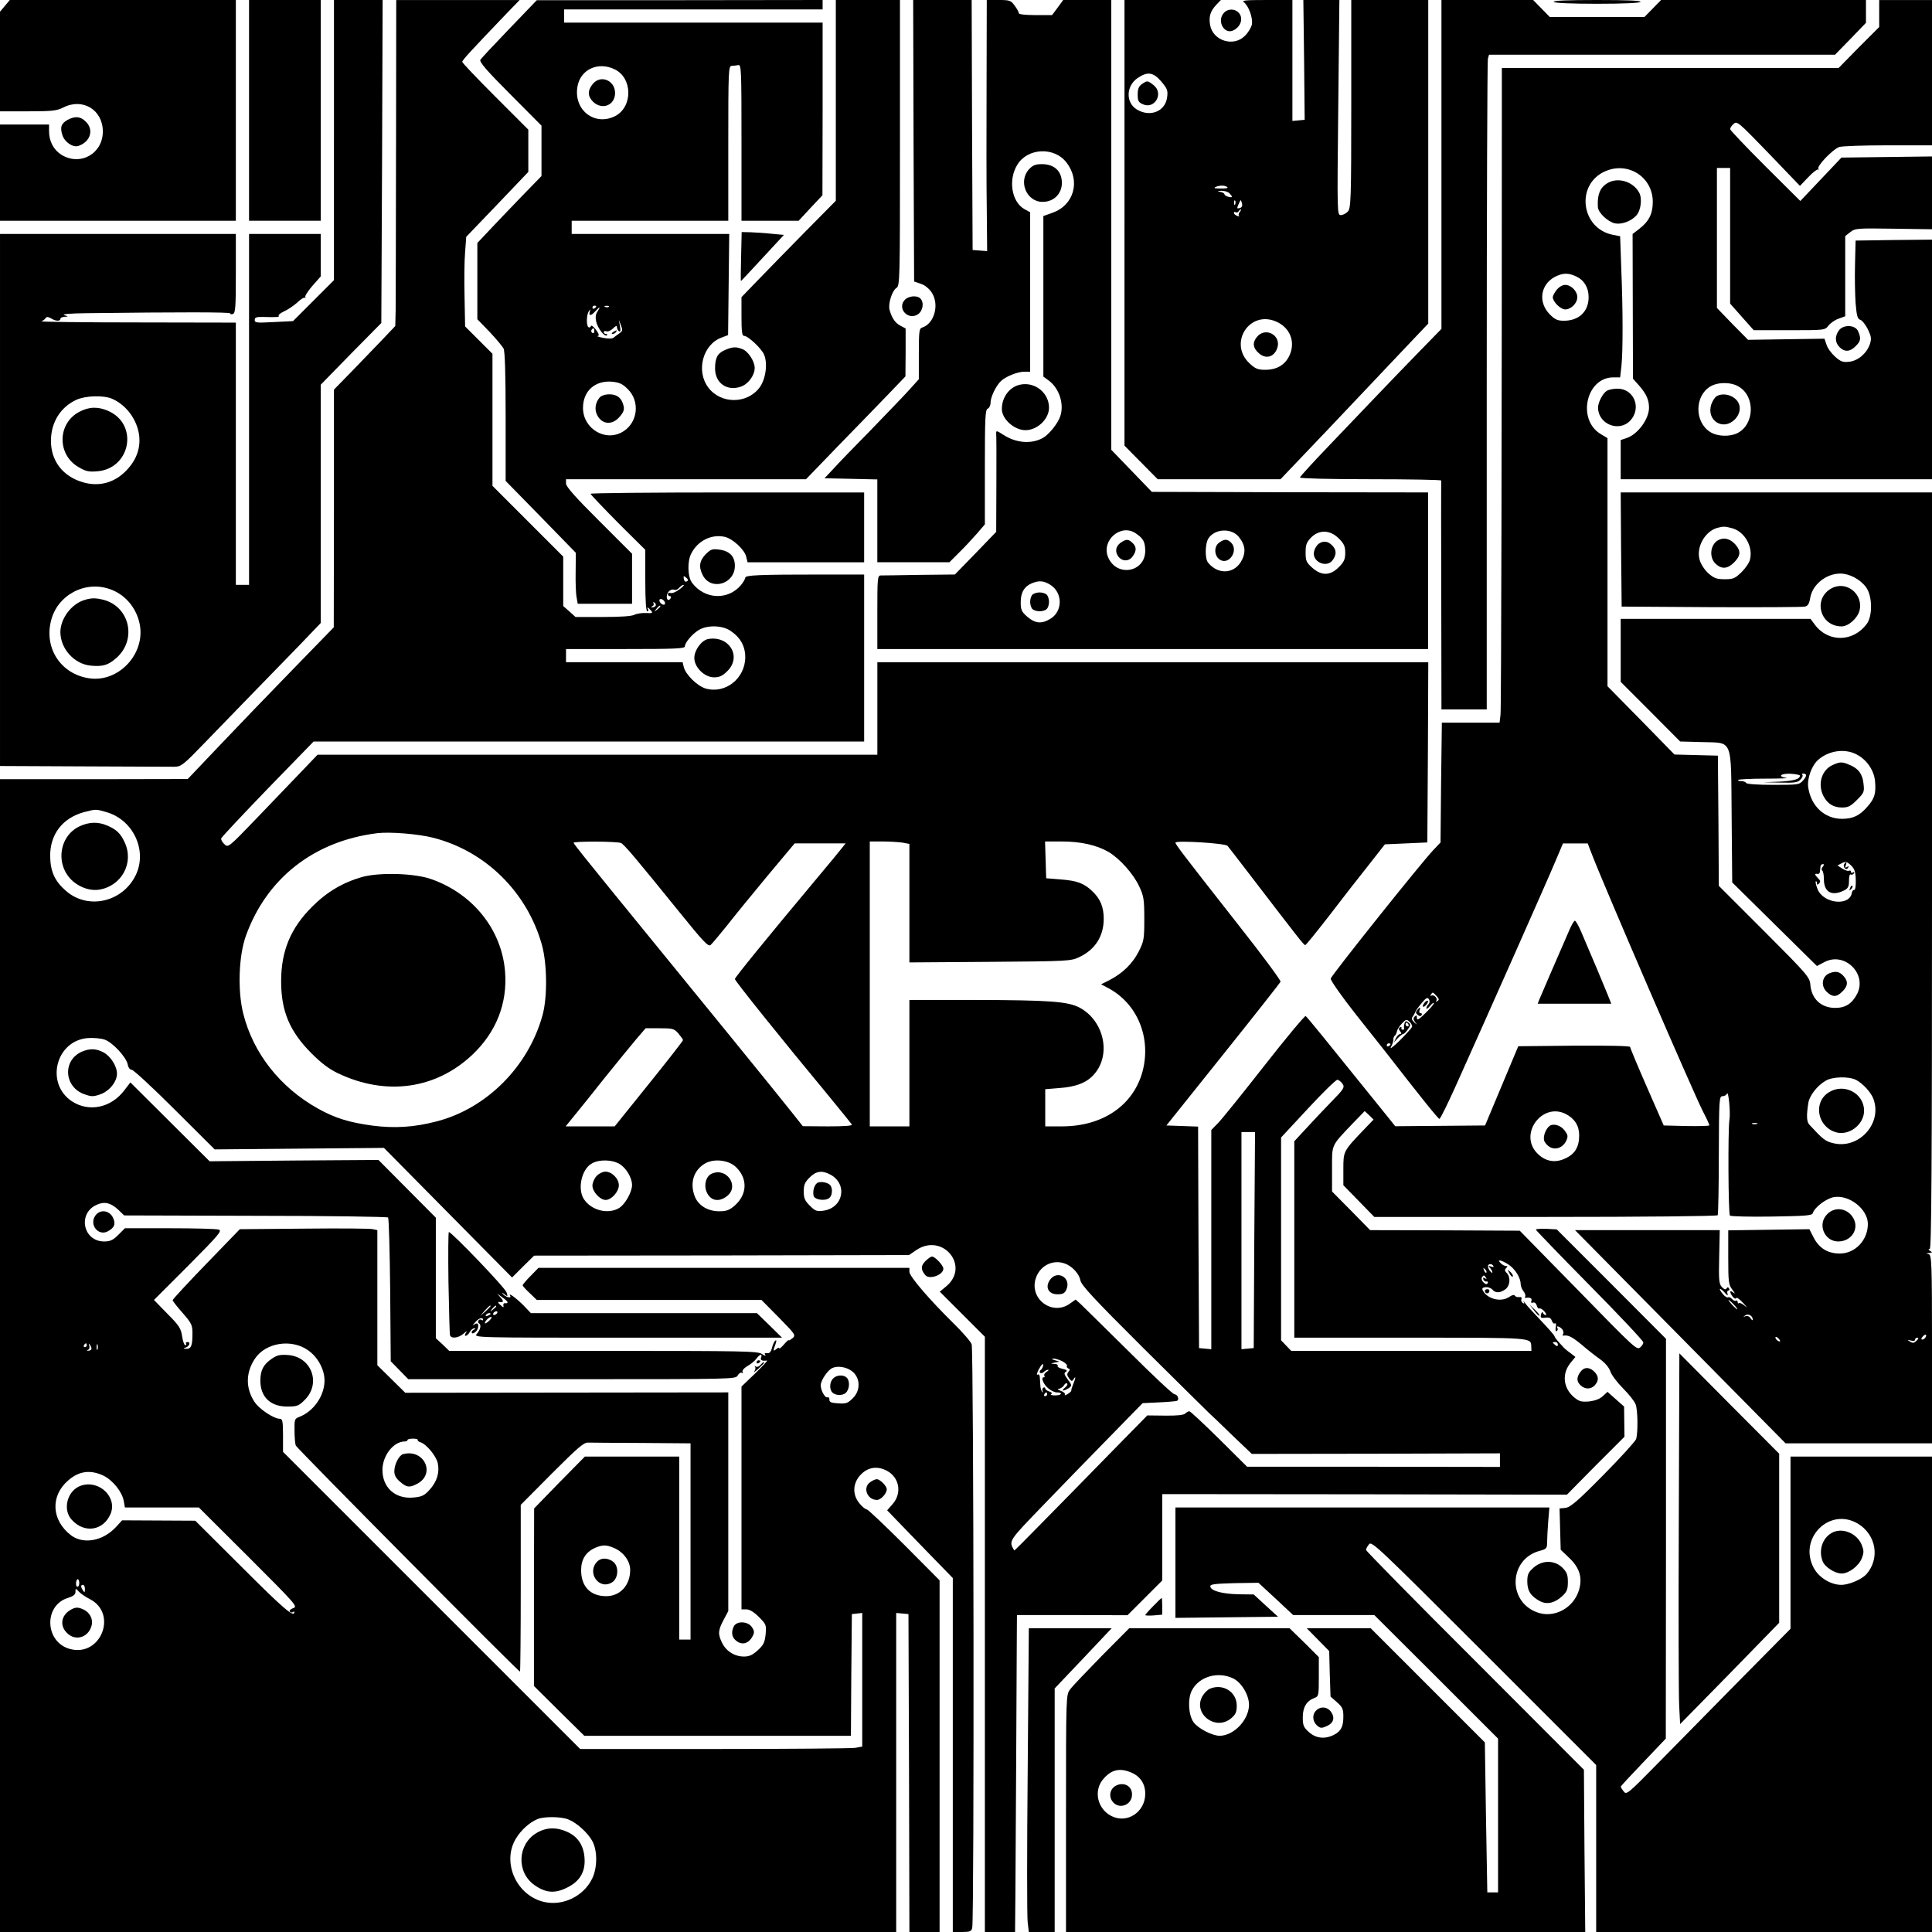 <?xml version="1.0" standalone="no"?>
<!DOCTYPE svg PUBLIC "-//W3C//DTD SVG 20010904//EN"
 "http://www.w3.org/TR/2001/REC-SVG-20010904/DTD/svg10.dtd">
<svg version="1.0" xmlns="http://www.w3.org/2000/svg"
 width="1024pt" height="1024pt" viewBox="0 0 1024 1024"
 preserveAspectRatio="xMidYMid meet">
<g transform="translate(0,1024) scale(0.1,-0.1)"
fill="#000000" stroke="none">
<path d="M26 10209 l-26 -31 0 -264 0 -264 148 0 c128 0 153 3 187 20 103 53
210 -12 210 -127 0 -118 -120 -185 -220 -123 -41 26 -65 71 -65 125 l0 35
-130 0 -130 0 0 -255 0 -255 625 0 625 0 0 585 0 585 -599 0 -599 0 -26 -31z"/>
<path d="M1320 9655 l0 -585 190 0 190 0 0 585 0 585 -190 0 -190 0 0 -585z"/>
<path d="M1770 9497 l0 -742 -109 -109 -108 -108 -102 -5 c-91 -5 -101 -4
-101 11 0 14 9 17 48 16 68 -2 86 -1 79 7 -4 3 10 14 31 24 20 9 50 30 67 45
16 16 34 28 40 26 5 -2 7 0 3 3 -4 4 13 31 37 59 l45 51 0 112 0 113 -190 0
-190 0 0 -930 0 -930 -35 0 -35 0 0 695 0 695 -522 1 c-288 0 -516 3 -508 6 8
3 18 11 22 17 5 8 13 7 28 -1 24 -16 50 -17 50 -3 0 6 10 10 23 11 21 1 21 1
-3 9 -15 5 31 9 120 10 498 6 760 6 760 -1 0 -5 7 -6 15 -3 13 5 15 39 15 215
l0 209 -625 0 -625 0 0 -1410 0 -1410 443 -2 c243 -1 460 -2 481 -2 37 1 47 9
159 125 66 68 181 187 256 264 75 77 187 192 249 256 l112 117 0 632 0 631
160 164 161 163 4 856 3 856 -129 0 -129 0 0 -743z m-1177 -1370 c52 -22 98
-68 123 -122 40 -85 28 -174 -34 -245 -64 -76 -152 -103 -243 -76 -106 31
-169 113 -169 219 0 98 50 179 135 218 48 22 142 25 188 6z m-12 -1009 c80
-27 141 -97 159 -184 33 -158 -111 -313 -268 -289 -148 22 -238 157 -202 303
32 136 178 216 311 170z"/>
<path d="M420 8057 c-116 -61 -118 -226 -5 -292 39 -23 54 -27 101 -23 176 15
219 247 60 319 -55 25 -104 24 -156 -4z"/>
<path d="M448 7060 c-70 -21 -128 -99 -128 -171 1 -88 73 -168 160 -177 65 -6
93 2 136 40 110 96 73 269 -64 308 -43 11 -66 12 -104 0z"/>
<path d="M2099 9458 c0 -431 -2 -820 -2 -865 l-2 -81 -75 -79 c-41 -43 -114
-118 -162 -168 l-88 -90 0 -630 -1 -630 -214 -220 c-118 -121 -292 -302 -387
-402 l-173 -182 -497 -1 -498 0 0 -3055 0 -3055 2375 0 2375 0 0 846 0 845 33
-3 32 -3 3 -842 2 -843 80 0 80 0 0 932 0 932 -187 188 c-103 103 -193 188
-199 188 -7 0 -24 14 -38 31 -40 47 -37 110 8 155 38 38 86 45 136 19 67 -35
82 -119 31 -177 l-29 -33 174 -180 174 -179 0 -938 0 -938 49 0 c42 0 50 3 54
23 11 46 8 3063 -3 3092 -6 16 -51 67 -99 114 -124 122 -231 246 -231 270 l0
21 -983 0 -983 0 -42 -43 c-23 -23 -42 -46 -42 -49 0 -4 17 -23 38 -42 l37
-36 596 0 595 0 92 -93 c89 -91 91 -94 72 -110 -11 -9 -20 -14 -20 -10 0 3
-11 -7 -25 -23 -14 -16 -25 -25 -25 -20 0 5 -7 3 -15 -4 -18 -15 -18 -10 -5
25 6 17 6 24 0 20 -5 -3 -14 -20 -18 -38 -6 -23 -14 -31 -26 -29 -12 2 -16 -1
-10 -9 4 -7 -3 -5 -17 4 -21 16 -93 17 -841 17 l-817 0 -35 34 -36 33 0 320 0
319 -152 153 -152 153 -448 -3 -447 -4 -210 209 -210 209 -33 -43 c-70 -92
-187 -116 -277 -57 -142 94 -86 321 84 335 29 2 69 -1 89 -8 42 -14 115 -92
123 -132 3 -17 12 -28 21 -28 9 0 112 -95 228 -211 l212 -211 449 4 448 4 339
-343 340 -344 58 58 59 58 993 1 994 2 38 26 c140 95 288 -85 159 -192 l-34
-28 119 -119 120 -120 0 -1577 0 -1578 80 0 80 0 2 223 c2 405 7 1140 7 1300
l1 157 293 0 293 -1 92 92 92 92 0 229 0 229 1072 -1 1073 -2 152 154 153 153
-1 80 -1 80 -44 39 -44 39 -25 -23 c-16 -15 -41 -24 -73 -28 -41 -3 -52 0 -79
22 -59 50 -66 127 -17 185 l24 29 -27 21 c-16 11 -32 25 -36 30 -33 35 -45 50
-48 59 -2 7 -35 44 -74 85 -38 40 -76 81 -83 92 -7 11 -10 14 -6 6 5 -10 3
-12 -5 -7 -7 5 -10 14 -7 21 3 8 -2 12 -12 10 -9 -1 -20 2 -23 8 -4 6 -16 3
-30 -7 -43 -29 -114 -12 -139 33 -7 13 -3 17 15 19 12 1 28 -5 35 -13 16 -19
40 -19 68 1 26 18 30 65 8 87 -11 11 -12 17 -3 26 8 8 8 11 -2 11 -7 0 -19 7
-27 15 -23 22 2 18 41 -7 35 -23 65 -70 65 -105 0 -10 7 -27 15 -37 8 -10 12
-23 9 -28 -3 -5 -2 -8 3 -7 22 4 35 -2 30 -15 -4 -10 -1 -13 8 -10 8 3 16 -3
20 -15 3 -12 10 -19 14 -16 5 2 16 -4 26 -15 10 -11 13 -20 7 -20 -6 0 -12 6
-14 12 -3 7 -7 3 -10 -8 -5 -18 -1 -21 23 -18 21 3 29 -2 34 -16 4 -11 11 -18
16 -14 6 3 8 -5 5 -20 -3 -15 -1 -24 5 -21 5 4 7 11 4 16 -10 15 11 10 25 -6
6 -8 9 -19 5 -25 -4 -6 -3 -10 2 -9 25 4 45 -6 96 -48 31 -27 75 -61 99 -78
25 -18 46 -43 53 -63 6 -19 36 -59 67 -90 31 -31 62 -70 67 -85 12 -30 13
-148 3 -184 -4 -12 -83 -99 -175 -192 -137 -139 -174 -170 -200 -173 l-31 -3
3 -110 3 -109 43 -41 c56 -52 73 -105 55 -169 -28 -99 -133 -156 -225 -121
-157 59 -146 282 15 325 37 10 40 13 40 48 0 20 3 70 6 110 l6 72 -991 0 -991
0 0 -292 0 -293 272 3 272 3 -65 59 -64 59 -80 1 c-87 2 -147 18 -150 41 -2
12 19 15 126 18 l129 2 92 -85 92 -86 215 0 215 0 328 -327 328 -328 0 -407 0
-408 -28 0 -29 0 -7 398 -6 397 -303 303 -302 302 -170 0 -169 0 59 -60 60
-61 3 -120 4 -121 34 -30 c29 -26 34 -36 34 -75 0 -55 -12 -78 -50 -98 -47
-24 -95 -19 -132 14 -29 26 -33 36 -33 79 0 54 20 87 63 103 21 8 22 14 22
112 l0 104 -77 77 -78 76 -425 0 -425 0 -146 -147 c-80 -82 -156 -161 -167
-177 -22 -29 -22 -29 -22 -657 l0 -629 1376 0 1376 0 -4 430 -3 430 -577 578
c-318 317 -578 582 -578 587 0 6 7 19 16 30 14 18 44 -10 609 -575 l595 -595
0 -442 0 -443 890 0 890 0 0 1260 0 1260 -375 0 -375 0 0 -457 0 -456 -273
-276 c-150 -152 -345 -350 -434 -441 -155 -158 -163 -164 -177 -145 -9 11 -15
22 -16 25 0 3 54 61 120 130 l119 125 1 1059 0 1060 -289 290 -290 290 -55 3
c-31 1 -56 -1 -56 -4 0 -3 128 -136 285 -295 157 -159 285 -295 285 -303 0 -7
-7 -18 -15 -25 -20 -17 -19 -18 -350 321 l-290 296 -397 2 -396 1 -101 103
-101 102 0 119 c0 134 -7 119 112 244 l61 63 24 -22 23 -23 -48 -50 c-113
-118 -112 -117 -112 -213 l0 -85 82 -84 82 -84 907 0 c519 0 910 4 913 9 3 5
6 149 6 320 1 297 2 311 20 311 10 0 20 6 23 13 8 21 20 -101 13 -140 -8 -58
-6 -497 3 -506 4 -4 104 -7 221 -5 179 3 214 5 218 18 10 32 72 78 112 85 81
14 180 -64 180 -142 0 -86 -67 -157 -149 -157 -63 0 -109 28 -138 84 l-23 45
-215 -3 -215 -3 0 -143 c0 -133 2 -145 22 -172 14 -18 16 -24 5 -15 -20 16
-22 3 -3 -22 8 -10 16 -13 18 -7 2 6 19 -6 38 -27 19 -21 23 -28 9 -15 -14 12
-29 19 -32 15 -4 -3 -7 -1 -7 6 0 7 -4 10 -9 7 -5 -3 -14 1 -21 9 -7 8 -16 12
-21 9 -5 -3 -18 5 -28 18 -26 31 -17 37 10 7 15 -17 19 -19 15 -6 -3 9 -1 17
5 17 6 0 7 5 3 11 -5 8 -8 8 -13 0 -5 -8 -13 -5 -25 8 -15 16 -17 37 -14 160
l3 141 -383 0 -384 0 558 -565 558 -565 388 0 388 0 0 499 c0 465 -2 500 -18
504 -14 4 -14 5 3 6 17 1 18 3 5 11 -10 6 -11 10 -2 10 9 0 12 408 12 2005 l0
2005 -825 0 -825 0 2 -302 3 -303 475 -3 c261 -1 485 0 496 3 16 3 23 15 28
44 11 72 84 131 160 131 48 0 105 -30 136 -72 34 -45 36 -152 4 -195 -72 -97
-204 -99 -275 -4 l-23 31 -503 0 -503 0 0 -167 0 -167 158 -158 157 -158 113
-3 c170 -6 156 29 160 -396 l3 -348 224 -221 225 -222 40 21 c106 56 226 -61
174 -167 -27 -53 -62 -76 -117 -76 -75 0 -126 48 -132 124 -3 38 -16 54 -244
282 l-241 241 -2 345 -3 345 -115 3 -115 3 -177 181 -178 181 0 657 0 658 -35
21 c-128 75 -79 301 66 301 l36 0 7 61 c8 79 8 297 -1 516 l-6 171 -36 7
c-172 32 -202 267 -44 337 122 54 253 -30 253 -162 0 -64 -21 -104 -73 -144
l-34 -26 1 -384 1 -383 33 -37 c38 -44 52 -75 52 -117 0 -60 -59 -140 -117
-160 l-33 -11 0 -104 0 -104 825 0 825 0 0 635 0 635 -202 -2 -203 -3 -3 -125
c-2 -69 0 -162 3 -207 6 -68 10 -83 25 -88 10 -3 28 -26 40 -50 18 -38 20 -50
11 -78 -16 -48 -61 -88 -108 -94 -34 -4 -45 -1 -76 26 -20 18 -41 46 -46 64
l-11 32 -203 -3 -202 -3 -83 84 -82 85 0 371 0 371 35 0 35 0 0 -360 0 -359
62 -70 63 -71 189 0 c188 0 188 0 207 24 11 14 35 31 54 37 l35 13 0 212 0
213 27 21 c25 20 36 21 230 18 l203 -3 0 193 0 193 -240 -3 -240 -3 -109 -115
-109 -115 -186 185 c-102 102 -186 190 -186 196 0 6 8 19 19 28 18 16 25 9
185 -156 l166 -173 43 45 c23 25 47 43 52 42 6 -2 7 -1 3 3 -12 12 73 102 110
116 13 5 129 9 258 9 l234 0 0 385 0 385 -140 0 -140 0 0 -71 0 -72 -108 -108
-107 -109 -893 0 -892 0 0 -222 c0 -1654 -3 -3172 -7 -3205 l-5 -43 -153 0
-153 0 -4 -317 -3 -318 -38 -40 c-63 -66 -534 -656 -544 -681 -3 -8 56 -92
133 -190 77 -96 150 -190 164 -207 187 -241 273 -347 279 -347 5 0 43 78 86
173 172 382 494 1108 530 1195 l39 92 66 0 65 0 24 -62 c68 -176 532 -1250
587 -1359 19 -36 34 -69 34 -73 0 -4 -54 -5 -121 -4 l-121 3 -89 203 c-49 112
-89 208 -89 213 0 6 -122 8 -296 7 l-297 -3 -88 -210 -88 -210 -238 -2 -238
-2 -78 97 c-295 366 -389 482 -397 487 -4 3 -103 -115 -218 -262 -116 -148
-226 -285 -246 -305 l-36 -37 0 -581 0 -581 -32 3 -33 3 -3 587 -2 587 -84 3
-84 3 300 375 c165 206 302 380 305 387 2 7 -100 145 -229 308 -292 372 -327
418 -328 429 0 13 263 -3 276 -17 6 -7 64 -82 129 -167 250 -326 276 -360 283
-359 4 0 61 71 127 156 66 86 159 206 208 267 l87 111 113 5 112 5 3 478 2
477 -1460 0 -1460 0 0 -245 0 -245 -1484 0 -1483 0 -88 -92 c-49 -51 -155
-162 -237 -247 -146 -152 -149 -154 -168 -136 -12 11 -19 24 -18 31 2 7 113
125 246 263 l244 251 1459 0 1459 0 0 443 0 442 -223 0 c-337 0 -407 -3 -407
-17 -1 -7 -11 -25 -23 -39 -69 -82 -193 -76 -259 12 -24 32 -26 115 -4 156 34
67 107 103 176 88 43 -9 107 -69 115 -106 l7 -29 309 0 309 0 0 185 0 185
-725 0 c-399 0 -725 -3 -725 -7 1 -5 66 -73 145 -153 l145 -144 0 -163 c0
-108 4 -163 11 -163 5 0 7 5 4 10 -10 16 1 12 15 -6 12 -13 8 -15 -26 -13 -21
1 -49 -3 -61 -9 -14 -8 -75 -12 -167 -12 l-146 0 -32 29 -33 29 0 131 0 131
-187 187 -188 188 0 350 0 350 -72 72 -73 73 -3 158 c-2 86 -1 193 3 237 l6
80 165 172 164 172 0 112 0 112 -175 175 c-96 96 -175 179 -175 184 0 10 43
56 239 261 l65 67 -327 0 -327 0 -1 -782z m6257 -684 c41 -20 64 -59 64 -109
0 -76 -51 -125 -131 -125 -33 0 -47 6 -74 33 -64 64 -51 157 25 199 43 22 72
23 116 2z m861 -584 c87 -52 82 -199 -7 -245 -41 -21 -107 -19 -145 5 -84 52
-84 190 -1 241 41 25 112 25 153 -1z m-35 -750 c66 -19 111 -99 93 -167 -3
-15 -23 -44 -44 -65 -35 -34 -44 -38 -89 -38 -43 0 -57 5 -87 31 -19 17 -40
48 -46 70 -21 68 28 155 96 172 32 8 38 7 77 -3z m-5536 -277 c-10 -11 -19 -7
-22 10 -2 15 0 16 12 6 8 -6 12 -14 10 -16z m-45 -47 c-18 -14 -39 -22 -47
-19 -8 3 -14 0 -14 -6 0 -6 5 -11 11 -11 5 0 7 -4 4 -10 -10 -17 -22 -11 -21
10 1 23 23 41 41 34 6 -3 18 2 25 11 7 8 17 15 23 15 6 0 -4 -11 -22 -24z
m-77 -78 c-3 -5 -12 -4 -20 3 -7 6 -11 15 -8 21 3 5 12 4 20 -3 7 -6 11 -15 8
-21z m-49 -9 c-4 -5 -12 -9 -18 -8 -9 0 -8 2 1 6 6 2 9 10 6 15 -4 7 -2 8 5 4
6 -4 9 -12 6 -17z m25 -3 c0 -2 -8 -10 -17 -17 -16 -13 -17 -12 -4 4 13 16 21
21 21 13z m371 -129 c53 -35 79 -82 79 -140 0 -113 -106 -197 -211 -166 -44
14 -105 73 -115 114 l-6 25 -309 0 -309 0 0 35 0 35 315 0 c260 0 315 2 315
14 0 20 39 66 74 87 45 27 124 25 167 -4z m5968 -655 c54 -27 93 -83 99 -141
6 -66 -2 -93 -40 -136 -41 -48 -77 -65 -135 -65 -92 0 -164 67 -179 166 -7 46
18 116 52 146 56 50 141 62 203 30z m-299 -113 c0 -19 -34 -28 -110 -32 l-85
-3 91 -2 c77 -2 93 1 107 16 10 10 14 22 10 25 -3 4 -2 7 4 7 20 0 21 -13 0
-36 -20 -23 -25 -24 -158 -24 -81 0 -140 4 -144 10 -3 6 -16 10 -27 10 -12 0
-19 3 -15 6 3 4 68 7 144 7 76 0 126 2 111 4 -48 7 -31 24 22 22 28 -2 50 -6
50 -10z m-8974 -194 c139 -41 214 -199 156 -328 -67 -147 -253 -192 -371 -90
-60 51 -84 104 -85 183 -2 117 65 205 181 236 62 16 61 16 119 -1z m1729 -135
c277 -70 498 -287 577 -567 28 -101 30 -276 4 -372 -74 -273 -297 -497 -563
-565 -119 -31 -222 -37 -339 -22 -124 17 -199 40 -290 91 -200 112 -343 294
-395 504 -30 121 -24 303 14 410 110 307 363 504 697 545 68 8 216 -4 295 -24z
m996 -28 c17 -7 75 -76 313 -370 122 -151 150 -181 162 -171 8 7 47 53 87 103
39 50 136 169 215 264 l144 172 135 0 135 0 -19 -24 c-10 -13 -74 -91 -143
-173 -266 -318 -425 -514 -425 -522 0 -10 250 -321 487 -607 70 -85 129 -158
133 -164 4 -7 -39 -10 -127 -10 l-133 1 -57 72 c-79 100 -464 573 -957 1177
-110 135 -201 248 -201 253 0 9 229 8 251 -1z m1492 2 l37 -7 0 -314 0 -314
428 3 c410 3 429 4 472 25 84 39 130 111 130 203 0 63 -18 106 -61 147 -45 42
-79 55 -169 62 l-75 6 -3 98 -3 97 89 0 c100 0 184 -19 247 -55 60 -36 132
-116 163 -183 24 -51 27 -68 27 -172 0 -108 -2 -119 -30 -174 -32 -63 -85
-115 -155 -151 l-44 -22 34 -18 c157 -81 233 -263 186 -443 -49 -181 -211
-292 -428 -292 l-88 0 0 99 0 98 73 6 c90 6 148 29 186 73 93 105 52 287 -80
355 -62 31 -160 38 -541 39 l-358 0 0 -335 0 -335 -105 0 -105 0 0 755 0 755
68 0 c37 0 84 -3 105 -6z m5053 -199 c1 -31 -3 -53 -8 -52 -6 1 -12 -6 -13
-16 -12 -71 -149 -57 -181 19 -8 20 -13 39 -10 42 3 3 6 -1 6 -8 0 -11 3 -11
11 -3 9 9 8 16 -5 28 -19 20 -20 26 -3 23 6 -2 13 4 13 12 1 8 2 21 3 28 0 6
6 12 12 12 8 0 8 -4 0 -14 -7 -8 -8 -17 -3 -20 5 -3 9 -23 9 -46 0 -68 41 -92
106 -60 22 11 27 20 27 52 0 22 4 37 9 33 5 -3 13 0 17 6 4 8 3 9 -4 5 -7 -4
-12 -2 -12 4 0 6 -4 8 -10 5 -5 -3 -21 2 -35 11 l-26 17 23 12 c20 10 26 9 48
-11 20 -19 25 -35 26 -79z m-2222 -614 c14 -15 15 -21 4 -27 -7 -4 -10 -4 -6
1 11 11 -12 36 -25 28 -6 -3 -7 -1 -3 5 9 15 10 15 30 -7z m-43 -44 c-6 -6
-11 -16 -11 -21 1 -6 10 0 20 13 11 13 20 19 20 14 0 -5 -20 -29 -45 -53 -36
-35 -45 -40 -45 -25 0 14 -3 16 -12 7 -8 -8 -8 -15 2 -29 13 -17 13 -17 -5 -1
-13 13 -15 20 -7 30 5 7 11 18 13 23 1 6 16 27 33 47 25 30 32 34 40 21 5 -9
4 -19 -3 -26z m-87 -120 c-3 -7 -32 -39 -65 -72 -34 -33 -55 -49 -47 -35 8 14
14 32 13 40 0 8 3 18 8 21 5 3 9 13 11 22 1 9 13 28 26 42 22 23 25 24 41 9
10 -9 15 -21 13 -27z m-3889 -34 c13 -16 25 -31 25 -36 0 -4 -81 -108 -181
-232 l-181 -225 -130 0 -130 0 44 54 c24 29 97 120 162 202 66 82 142 175 169
207 l49 57 74 0 c69 0 77 -2 99 -27z m3775 -57 c0 -3 -4 -8 -10 -11 -5 -3 -10
-1 -10 4 0 6 5 11 10 11 6 0 10 -2 10 -4z m2468 -190 c36 -19 78 -65 91 -99
50 -131 -77 -270 -213 -236 -42 10 -56 22 -126 98 -15 16 -16 49 -5 118 7 37
46 88 90 114 36 23 124 25 163 5z m-2722 -21 c12 -18 7 -27 -60 -95 -40 -41
-100 -105 -134 -142 l-62 -67 0 -521 0 -520 616 0 c654 0 638 1 640 -47 l1
-23 -637 0 -636 0 -27 28 -27 28 0 537 0 538 143 154 c78 84 148 153 156 152
7 -1 20 -11 27 -22z m1184 -160 c46 -24 70 -62 70 -112 0 -63 -23 -101 -76
-124 -54 -25 -106 -14 -148 30 -97 102 29 271 154 206z m1013 -52 c-7 -2 -19
-2 -25 0 -7 3 -2 5 12 5 14 0 19 -2 13 -5z m-2665 -615 l-3 -573 -32 -3 -33
-3 0 575 0 576 36 0 36 0 -4 -572z m-3363 402 c35 -22 65 -73 65 -111 0 -37
-37 -103 -69 -122 -59 -35 -147 -12 -186 47 -36 55 -12 161 43 190 39 22 108
20 147 -4z m615 -15 c64 -61 61 -145 -5 -204 -29 -25 -44 -31 -83 -31 -59 0
-108 29 -128 75 -29 70 -10 139 49 176 47 30 127 22 167 -16z m500 -40 c94
-49 71 -177 -36 -192 -36 -5 -44 -1 -72 27 -26 26 -32 39 -32 75 0 35 6 49 31
74 34 34 65 39 109 16z m-3773 -187 l31 -30 695 -2 c383 0 699 -5 704 -9 4 -5
9 -178 11 -385 l3 -377 46 -47 47 -48 868 0 c861 0 867 0 878 20 6 11 16 17
22 14 7 -4 8 -3 4 4 -4 7 6 20 26 32 18 10 40 28 48 40 17 23 32 27 24 5 -6
-14 5 -20 31 -16 6 1 -23 -30 -62 -68 l-73 -70 0 -591 0 -590 26 0 c17 0 40
-14 66 -40 39 -39 40 -42 36 -92 -5 -44 -11 -57 -42 -85 -27 -25 -45 -33 -73
-33 -50 0 -95 29 -116 73 -23 47 -21 66 8 121 l25 47 0 580 0 579 -856 -1
-856 -1 -74 73 -74 73 0 358 0 358 -23 5 c-13 4 -177 5 -365 3 l-341 -3 -178
-184 c-98 -101 -178 -188 -178 -192 0 -5 24 -35 53 -68 48 -55 52 -64 52 -110
0 -64 -7 -81 -34 -80 -15 1 -16 3 -4 6 20 5 31 30 12 30 -7 0 -11 -4 -8 -9 3
-4 1 -8 -4 -8 -5 0 -13 21 -17 48 -6 41 -15 56 -78 119 l-71 73 183 183 c165
166 180 185 159 190 -13 4 -129 7 -259 7 l-237 0 -35 -35 c-28 -28 -43 -35
-75 -35 -113 0 -142 151 -38 195 40 18 73 10 113 -27z m5057 -309 c22 -19 38
-43 42 -64 5 -27 68 -95 336 -362 182 -180 338 -335 347 -343 9 -8 64 -60 121
-116 l105 -100 658 1 657 2 0 -36 0 -36 -670 1 -670 0 -148 147 c-82 81 -153
147 -158 147 -6 0 -16 -6 -22 -12 -8 -8 -44 -12 -107 -11 l-94 1 -208 -212
c-114 -117 -273 -279 -352 -359 -79 -81 -144 -146 -145 -145 -30 52 -35 45
157 244 99 103 258 266 352 362 l171 175 84 4 c47 2 91 6 97 8 16 5 5 35 -12
35 -8 0 -117 102 -243 228 -127 125 -241 238 -255 251 l-26 23 -31 -22 c-93
-66 -216 26 -180 135 28 85 127 113 194 54z m2231 11 c4 -6 -1 -7 -12 -3 -15
5 -16 3 -5 -8 6 -7 12 -17 12 -23 0 -5 -6 -1 -14 9 -14 20 -12 35 4 35 5 0 12
-4 15 -10z m-37 -35 c-3 -3 -9 2 -12 12 -6 14 -5 15 5 6 7 -7 10 -15 7 -18z
m-2 -27 c5 -7 3 -8 -6 -3 -8 5 -11 3 -8 -6 3 -8 11 -13 17 -11 7 1 9 -3 6 -9
-5 -8 -12 -6 -22 4 -9 8 -12 20 -9 26 9 14 13 14 22 -1z m1314 -143 c13 -14
21 -25 18 -25 -2 0 -15 11 -28 25 -13 14 -21 25 -18 25 2 0 15 -11 28 -25z
m100 -79 c0 -6 -5 -3 -11 6 -5 10 -17 15 -27 12 -14 -5 -14 -4 -2 4 16 12 40
-2 40 -22z m915 -95 c-3 -6 -11 -11 -17 -11 -6 0 -6 6 2 15 14 17 26 13 15 -4z
m-770 -20 c-6 -5 -25 10 -25 20 0 5 6 4 14 -3 8 -7 12 -15 11 -17z m723 3
c-13 -13 -20 -14 -34 -5 -17 11 -17 11 4 6 13 -4 22 -2 22 4 0 6 5 11 12 11 8
0 7 -6 -4 -16z m-1901 -21 c0 -9 -4 -10 -14 -2 -7 6 -13 12 -13 14 0 1 6 2 13
2 8 0 14 -6 14 -14z m-7797 -3 c0 -5 -5 -10 -11 -10 -5 0 -7 5 -4 10 3 6 8 10
11 10 2 0 4 -4 4 -10z m24 -22 c-3 -4 -11 -8 -17 -7 -9 0 -9 2 0 5 7 3 9 13 6
22 -4 14 -3 14 5 2 6 -8 8 -18 6 -22z m33 0 c-3 -7 -5 -2 -5 12 0 14 2 19 5
13 2 -7 2 -19 0 -25z m1115 -4 c52 -36 88 -102 88 -161 0 -81 -58 -164 -134
-193 -24 -9 -26 -13 -25 -72 0 -35 3 -71 7 -80 6 -15 1179 -1198 1188 -1198 2
0 4 199 4 442 l0 442 165 166 c138 138 169 165 192 164 16 0 144 -2 286 -2
l257 -2 0 -520 0 -520 -30 0 -30 0 0 485 0 485 -250 0 -250 0 -135 -137 -134
-138 -1 -470 0 -471 133 -132 134 -132 706 0 707 0 2 323 3 322 28 3 27 3 0
-354 0 -354 -37 -7 c-21 -3 -358 -6 -748 -6 l-710 0 -788 788 -787 787 0 88
c0 73 -3 87 -16 87 -33 0 -111 52 -136 91 -47 73 -46 155 4 229 57 84 192 105
280 44z m3999 -59 c16 -9 27 -20 24 -25 -3 -4 1 -10 7 -13 10 -3 10 -7 1 -18
-9 -11 -8 -19 3 -34 13 -17 16 -18 24 -5 13 21 12 7 -2 -27 -6 -15 -11 -30
-10 -34 0 -3 -8 -11 -20 -18 -11 -7 -17 -8 -14 -3 3 6 -6 15 -21 20 -17 6 -21
11 -11 11 9 1 21 9 27 18 5 10 13 14 17 10 4 -4 -1 -14 -12 -22 -10 -8 -14
-15 -8 -15 5 0 18 6 29 13 17 13 17 15 -6 46 -19 26 -21 34 -10 40 10 6 5 11
-18 16 -17 4 -29 11 -25 16 3 5 -5 10 -18 10 -22 2 -22 2 2 7 l25 5 -25 8
c-17 5 -19 7 -7 8 10 1 31 -6 48 -14z m-103 -27 c-2 -7 -7 -16 -13 -20 -5 -4
-6 -10 -2 -14 4 -4 13 -2 19 4 7 7 17 12 23 12 5 0 2 -5 -8 -11 -9 -6 -15 -14
-12 -20 4 -5 2 -9 -3 -9 -18 0 0 -40 26 -60 13 -11 33 -20 43 -20 34 0 27 -15
-7 -16 -19 0 -29 3 -23 7 8 4 4 9 -10 14 -11 3 -21 11 -21 16 0 6 -5 7 -10 4
-6 -4 -7 -12 -4 -18 4 -7 3 -8 -2 -4 -5 5 -10 21 -10 35 -1 15 -2 35 -3 45 -1
10 -6 15 -12 11 -6 -3 -3 8 5 25 17 32 28 41 24 19z m-1013 -25 c45 -34 48
-102 5 -144 -26 -26 -36 -30 -77 -27 -38 2 -48 7 -47 20 1 9 -4 14 -10 12 -13
-5 -36 36 -36 64 0 26 38 82 63 92 29 12 72 5 102 -17z m1035 -123 c0 -5 -5
-10 -11 -10 -5 0 -7 5 -4 10 3 6 8 10 11 10 2 0 4 -4 4 -10z m-3336 -242 c-2
-4 4 -9 14 -12 32 -10 83 -72 92 -110 11 -50 -4 -100 -44 -143 -27 -30 -41
-36 -83 -40 -98 -10 -167 53 -166 148 1 75 59 149 118 149 8 0 15 3 15 8 0 4
13 7 29 7 16 0 27 -3 25 -7z m-1666 -189 c50 -25 99 -85 108 -135 l6 -34 196
0 196 0 263 -262 c250 -250 262 -263 238 -271 -14 -5 -23 -13 -19 -18 3 -5 10
-7 15 -4 5 4 9 4 9 1 0 -32 -57 17 -273 233 l-252 251 -194 1 -194 1 -32 -35
c-69 -75 -173 -94 -239 -44 -104 80 -110 209 -14 291 57 50 118 57 186 25z
m9298 -254 c98 -58 120 -185 46 -269 -25 -27 -91 -56 -133 -56 -56 0 -119 39
-146 90 -83 156 83 323 233 235z m-6593 -129 c51 -21 87 -70 87 -117 0 -81
-53 -139 -127 -139 -84 0 -133 51 -133 138 0 57 25 96 74 118 40 17 59 17 99
0z m-2833 -186 c0 -11 -4 -20 -9 -20 -6 0 -9 9 -8 20 1 11 5 20 9 20 4 0 8 -9
8 -20z m30 -32 c0 -19 -2 -20 -10 -8 -13 19 -13 30 0 30 6 0 10 -10 10 -22z
m25 -53 c151 -76 60 -309 -104 -265 -134 36 -141 232 -10 271 28 9 39 18 39
32 0 20 0 20 18 1 9 -10 35 -28 57 -39z m6061 -421 c44 -21 84 -88 84 -140 -1
-80 -80 -163 -155 -164 -40 0 -114 38 -139 72 -27 38 -32 123 -9 168 38 74
138 103 219 64z m-542 -498 c49 -20 76 -60 76 -113 0 -98 -97 -161 -180 -118
-74 38 -95 134 -43 195 42 50 87 61 147 36z m-2980 -250 c46 -19 104 -73 127
-117 26 -52 25 -139 -2 -195 -45 -94 -154 -147 -254 -125 -147 33 -226 208
-152 334 28 47 73 88 117 106 37 14 126 13 164 -3z"/>
<path d="M8251 8704 c-12 -15 -21 -32 -21 -39 0 -24 41 -65 66 -65 31 0 64 33
64 65 0 32 -33 65 -64 65 -15 0 -33 -11 -45 -26z"/>
<path d="M9098 8140 c-9 -6 -22 -26 -28 -44 -27 -84 62 -141 124 -80 36 36 36
85 0 113 -28 22 -68 27 -96 11z"/>
<path d="M9113 7380 c-47 -19 -58 -92 -20 -128 32 -30 63 -28 98 7 35 35 37
61 7 95 -27 29 -55 38 -85 26z"/>
<path d="M3753 6853 c-35 -7 -73 -59 -73 -100 0 -50 54 -103 105 -103 29 0 45
8 71 34 77 77 8 189 -103 169z"/>
<path d="M9715 6186 c-60 -26 -83 -102 -50 -166 21 -40 53 -60 98 -60 33 0 46
7 79 40 38 38 40 43 35 86 -5 51 -27 81 -74 100 -39 17 -50 17 -88 0z"/>
<path d="M423 5861 c-113 -52 -132 -211 -34 -294 41 -34 94 -50 139 -42 118
21 183 142 133 250 -22 48 -44 69 -94 90 -48 20 -93 19 -144 -4z"/>
<path d="M1920 5592 c-102 -29 -187 -79 -265 -157 -115 -114 -165 -236 -165
-396 0 -158 45 -265 159 -380 55 -55 95 -85 143 -108 255 -121 519 -84 713
100 125 119 185 271 172 438 -17 222 -169 413 -390 491 -88 32 -275 37 -367
12z"/>
<path d="M9774 5659 c-3 -6 -2 -15 4 -21 6 -6 12 -6 17 3 6 8 4 10 -5 4 -10
-6 -12 -4 -7 8 7 19 2 23 -9 6z"/>
<path d="M9806 5533 c-6 -14 -5 -15 5 -6 7 7 10 15 7 18 -3 3 -9 -2 -12 -12z"/>
<path d="M7550 4925 c-7 -9 -11 -18 -8 -20 3 -3 11 1 18 10 7 9 11 18 8 20 -3
3 -11 -1 -18 -10z"/>
<path d="M7511 4886 c-8 -10 -8 -16 3 -25 10 -8 16 -9 21 -1 3 5 1 10 -5 10
-7 0 -10 7 -6 15 7 19 2 19 -13 1z"/>
<path d="M7445 4818 c-3 -8 -5 -20 -3 -26 2 -5 -1 -10 -7 -10 -5 0 -9 4 -7 10
1 5 -2 7 -8 3 -8 -5 -7 -11 1 -21 8 -10 8 -14 1 -14 -6 0 -17 -10 -23 -22
l-11 -23 21 23 c12 12 25 22 29 22 4 0 15 11 24 24 15 21 16 26 3 36 -12 10
-16 9 -20 -2z m20 -8 c3 -5 1 -10 -4 -10 -6 0 -11 5 -11 10 0 6 2 10 4 10 3 0
8 -4 11 -10z"/>
<path d="M9694 4451 c-85 -52 -63 -182 36 -212 69 -21 150 40 150 114 0 92
-105 148 -186 98z"/>
<path d="M8214 4273 c-20 -14 -36 -54 -30 -77 3 -12 17 -28 31 -36 32 -17 70
-2 87 35 10 22 8 30 -9 53 -20 27 -58 39 -79 25z"/>
<path d="M3162 4007 c-12 -13 -22 -36 -22 -51 0 -32 40 -76 70 -76 31 0 70 44
70 78 0 35 -37 72 -71 72 -14 0 -35 -10 -47 -23z"/>
<path d="M3774 4020 c-31 -12 -45 -59 -29 -97 20 -48 65 -57 109 -22 66 52 -2
152 -80 119z"/>
<path d="M4338 3973 c-19 -5 -32 -40 -26 -70 4 -22 62 -31 84 -12 15 12 18 47
6 65 -9 14 -42 23 -64 17z"/>
<path d="M504 3795 c-31 -47 17 -107 66 -82 36 19 45 39 29 73 -20 41 -71 46
-95 9z"/>
<path d="M4010 3019 c0 -5 5 -7 10 -4 6 3 10 8 10 11 0 2 -4 4 -10 4 -5 0 -10
-5 -10 -11z"/>
<path d="M4030 3005 c-7 -8 -17 -12 -24 -8 -6 3 -8 3 -4 -2 4 -4 2 -15 -4 -24
-7 -9 2 -3 20 13 18 17 32 31 32 33 0 7 -8 2 -20 -12z"/>
<path d="M3890 1621 c-15 -29 -12 -56 8 -74 32 -29 69 -21 91 21 10 19 10 28
-4 48 -20 31 -79 34 -95 5z"/>
<path d="M5564 3455 c-26 -39 -6 -75 41 -75 28 0 38 5 47 25 28 63 -50 107
-88 50z"/>
<path d="M1440 3038 c-44 -30 -60 -61 -60 -116 0 -86 53 -137 142 -137 53 0
61 3 94 36 87 88 35 227 -88 237 -44 3 -59 0 -88 -20z"/>
<path d="M4416 2934 c-17 -16 -21 -51 -8 -70 13 -20 55 -24 74 -7 21 18 24 63
6 81 -17 17 -54 15 -72 -4z"/>
<path d="M2137 2533 c-22 -6 -47 -54 -47 -92 0 -20 9 -37 31 -55 35 -30 49
-32 89 -11 101 52 39 187 -73 158z"/>
<path d="M430 2366 c-73 -24 -101 -127 -49 -182 67 -73 167 -57 205 32 37 88
-60 182 -156 150z"/>
<path d="M9708 2115 c-49 -28 -70 -92 -48 -149 11 -31 65 -66 101 -66 38 0 91
40 107 81 12 31 11 41 -1 72 -26 62 -105 93 -159 62z"/>
<path d="M3166 1964 c-59 -59 10 -155 79 -110 34 22 36 87 3 110 -29 20 -62
20 -82 0z"/>
<path d="M375 1708 c-51 -29 -60 -84 -20 -123 45 -46 115 -24 131 41 8 32 -10
68 -43 83 -30 14 -43 13 -68 -1z"/>
<path d="M6414 1290 c-11 -4 -28 -20 -37 -34 -62 -93 64 -196 150 -122 22 19
28 32 28 66 0 72 -72 118 -141 90z"/>
<path d="M5922 779 c-35 -13 -48 -53 -28 -84 32 -49 106 -25 106 34 0 42 -37
65 -78 50z"/>
<path d="M2844 525 c-101 -60 -108 -206 -13 -275 60 -43 109 -47 172 -16 71
34 101 86 95 160 -5 66 -36 112 -92 137 -57 26 -112 24 -162 -6z"/>
<path d="M2700 10088 c-80 -83 -149 -157 -154 -165 -6 -11 33 -57 158 -182
l166 -167 0 -134 0 -133 -108 -111 c-59 -61 -135 -141 -170 -178 l-62 -66 0
-202 0 -202 64 -66 c35 -37 68 -77 75 -89 7 -15 11 -128 11 -362 l0 -340 186
-190 186 -191 -1 -100 c-1 -55 1 -116 5 -135 l6 -35 144 0 144 0 0 133 0 132
-175 175 c-124 123 -175 181 -175 197 l0 23 636 0 636 0 167 173 c92 94 211
217 264 272 l96 100 1 127 0 127 -28 15 c-27 14 -45 40 -57 83 -9 32 13 101
35 116 20 12 20 28 20 769 l0 758 -170 0 -170 0 0 -532 0 -532 -168 -170 c-92
-94 -205 -209 -250 -256 l-82 -85 0 -102 c0 -79 3 -103 13 -103 22 0 93 -67
107 -100 20 -48 8 -132 -25 -175 -66 -87 -204 -87 -270 0 -68 88 -30 230 70
266 l34 13 3 268 3 268 -417 0 -418 0 0 35 0 35 415 0 415 0 0 410 c0 384 1
410 18 411 9 0 25 2 35 4 16 3 17 -22 17 -411 l0 -414 151 0 152 0 63 68 63
67 1 458 0 457 -685 0 -685 0 0 35 0 35 685 0 685 0 0 25 0 25 -757 -1 -758 0
-145 -151z m557 -215 c96 -45 98 -199 4 -248 -110 -56 -223 33 -200 158 16 89
109 132 196 90z m-97 -1257 c0 -3 -4 -8 -10 -11 -5 -3 -10 -1 -10 4 0 6 5 11
10 11 6 0 10 -2 10 -4z m67 -2 c-3 -3 -12 -4 -19 -1 -8 3 -5 6 6 6 11 1 17 -2
13 -5z m-60 -25 c-10 -14 -12 -30 -7 -54 8 -35 45 -83 57 -72 3 4 1 7 -5 7 -7
0 -12 4 -12 10 0 5 6 7 14 4 8 -3 24 4 35 15 15 15 21 17 21 7 0 -8 5 -18 11
-22 8 -4 9 4 5 27 l-6 34 11 -29 c10 -25 9 -31 -7 -42 -11 -7 -24 -18 -31 -23
-7 -7 -28 -7 -55 -2 -24 5 -37 9 -30 10 9 1 7 11 -9 33 -13 17 -25 26 -27 20
-2 -7 -8 -10 -13 -6 -12 7 -11 66 2 84 9 13 10 12 5 -2 -7 -24 7 -23 29 2 24
26 30 26 12 -1z m-17 -105 c0 -8 -5 -12 -10 -9 -6 4 -8 11 -5 16 9 14 15 11
15 -7z m178 -307 c64 -64 53 -173 -22 -222 -92 -61 -216 10 -216 123 0 89 63
146 153 139 40 -4 56 -11 85 -40z"/>
<path d="M3141 9794 c-28 -35 -26 -65 3 -94 48 -45 116 -18 116 47 0 68 -78
99 -119 47z"/>
<path d="M3250 8480 c-9 -6 -10 -10 -3 -10 6 0 15 5 18 10 8 12 4 12 -15 0z"/>
<path d="M3178 8133 c-23 -28 -28 -63 -13 -93 26 -51 81 -55 120 -8 20 23 25
38 20 57 -10 42 -34 61 -75 61 -23 0 -43 -7 -52 -17z"/>
<path d="M4842 9494 l3 -746 35 -12 c20 -6 44 -25 58 -46 42 -63 15 -165 -50
-186 -16 -5 -18 -18 -18 -140 l0 -134 -57 -63 c-31 -34 -123 -129 -203 -212
-81 -82 -168 -172 -193 -200 l-47 -50 140 -3 140 -3 0 -219 0 -220 191 0 191
0 53 53 c29 28 71 74 94 100 l41 48 0 304 c0 260 2 304 15 309 8 3 15 17 15
31 0 31 30 93 57 117 27 24 87 48 123 48 l30 0 0 423 0 422 -31 17 c-68 39
-86 156 -37 235 55 90 197 96 261 11 75 -97 39 -225 -73 -265 l-50 -18 0 -425
0 -426 30 -22 c54 -41 81 -123 60 -187 -13 -40 -61 -99 -94 -117 -61 -33 -142
-26 -209 18 -34 22 -38 23 -37 7 1 -10 2 -131 1 -270 l-1 -252 -109 -113 -110
-113 -188 -2 c-103 -2 -196 -3 -205 -3 -17 0 -18 -16 -18 -195 l0 -195 1459 0
1460 0 0 415 0 415 -732 1 -732 2 -108 112 -107 111 0 1192 0 1192 -127 0
-128 0 -29 -40 -30 -40 -88 0 c-54 0 -88 4 -88 10 0 6 -10 24 -22 40 -20 28
-27 30 -85 30 l-63 0 -1 -442 c-1 -244 -1 -543 1 -666 l2 -223 -38 3 -39 3 -3
663 -2 662 -155 0 -155 0 2 -746z m1178 -2081 c40 -27 49 -45 50 -91 1 -116
-152 -143 -197 -35 -37 90 69 180 147 126z m547 -20 c32 -40 37 -76 17 -118
-36 -77 -126 -85 -181 -17 -18 22 -16 103 3 130 35 51 123 54 161 5z m529 -7
c28 -28 34 -42 34 -76 0 -34 -6 -48 -34 -76 -46 -46 -91 -47 -141 -3 -31 28
-35 36 -35 81 0 41 5 54 29 79 43 43 101 41 147 -5z m-1530 -245 c67 -41 68
-141 1 -181 -46 -28 -80 -25 -122 11 -31 27 -35 37 -35 78 0 51 20 84 60 100
38 15 62 13 96 -8z"/>
<path d="M5948 7369 c-32 -18 -41 -48 -23 -75 20 -31 59 -32 79 -2 21 29 20
51 -2 71 -21 19 -30 20 -54 6z"/>
<path d="M6462 7364 c-29 -20 -27 -70 3 -90 48 -32 102 48 60 90 -21 20 -35
20 -63 0z"/>
<path d="M6988 7357 c-9 -7 -20 -25 -23 -39 -14 -55 67 -92 99 -46 21 30 20
54 -4 78 -23 23 -47 25 -72 7z"/>
<path d="M5472 7088 c-7 -7 -12 -24 -12 -38 0 -14 5 -31 12 -38 7 -7 24 -12
38 -12 14 0 31 5 38 12 7 7 12 24 12 38 0 14 -5 31 -12 38 -7 7 -24 12 -38 12
-14 0 -31 -5 -38 -12z"/>
<path d="M5960 9059 l0 -1181 88 -89 88 -89 325 0 326 0 244 256 c134 141 310
327 391 413 l148 156 0 858 0 857 -204 0 -204 0 0 -551 c0 -509 -2 -552 -18
-570 -9 -10 -26 -19 -37 -19 -20 0 -20 4 -14 570 l6 570 -95 0 -96 0 4 -317 3
-318 -32 -3 -33 -3 0 320 0 321 -137 0 c-112 0 -134 -2 -120 -12 26 -20 49
-86 42 -119 -4 -16 -20 -43 -37 -59 -59 -60 -168 -27 -184 56 -8 45 0 73 31
107 l26 27 -256 0 -255 0 0 -1181z m195 749 c32 -38 36 -48 31 -83 -9 -76 -91
-108 -161 -65 -59 36 -57 124 4 166 53 36 83 32 126 -18z m351 -561 c4 -4 -13
-7 -37 -6 -33 0 -39 2 -24 9 22 9 51 8 61 -3z m10 -31 c19 -20 18 -25 -6 -19
-11 3 -20 9 -20 13 0 5 -10 11 -22 13 -19 4 -18 4 5 6 16 0 35 -5 43 -13z m31
-58 c-3 -8 -6 -5 -6 6 -1 11 2 17 5 13 3 -3 4 -12 1 -19z m36 3 c3 -13 -1 -21
-13 -24 -14 -4 -15 -1 -6 19 13 29 12 29 19 5z m-12 -44 c-6 -8 -8 -17 -4 -21
4 -4 0 -4 -10 0 -9 3 -17 10 -17 16 0 5 4 7 9 3 5 -3 12 -1 16 5 3 5 9 10 12
10 3 0 0 -6 -6 -13z m192 -581 c75 -32 105 -109 71 -181 -23 -49 -67 -75 -127
-75 -40 0 -53 5 -83 33 -115 105 -4 284 139 223z"/>
<path d="M6052 9794 c-16 -11 -22 -25 -22 -55 0 -33 4 -41 26 -51 64 -30 114
57 58 101 -32 25 -33 25 -62 5z"/>
<path d="M6661 8453 c-24 -30 -20 -58 11 -85 37 -33 80 -21 97 25 26 69 -63
118 -108 60z"/>
<path d="M7640 9368 l0 -871 -118 -121 c-65 -67 -163 -168 -218 -226 -55 -58
-171 -179 -257 -269 -86 -90 -157 -167 -157 -172 0 -5 161 -9 375 -9 206 0
374 -3 374 -7 -1 -5 -1 -279 0 -610 l1 -603 120 0 120 0 0 1713 c0 941 3 1722
6 1735 l6 22 917 0 917 0 82 84 82 85 0 60 0 61 -543 0 -543 0 -44 -45 -44
-45 -251 0 -251 0 -44 45 -44 45 -243 0 -243 0 0 -872z"/>
<path d="M8235 10230 c4 -6 92 -10 230 -10 138 0 226 4 230 10 4 7 -75 10
-230 10 -155 0 -234 -3 -230 -10z"/>
<path d="M6487 10172 c-40 -44 3 -119 52 -92 40 21 52 67 25 94 -21 21 -57 20
-77 -2z"/>
<path d="M359 9605 c-35 -19 -42 -40 -28 -82 12 -37 57 -67 86 -56 62 22 82
85 38 128 -27 28 -57 31 -96 10z"/>
<path d="M5455 9344 c-60 -64 -15 -174 71 -174 68 0 113 56 100 124 -9 48 -47
76 -103 76 -35 0 -49 -6 -68 -26z"/>
<path d="M8533 9276 c-49 -22 -68 -61 -64 -133 1 -30 53 -79 91 -87 36 -7 86
12 113 42 24 26 32 90 15 121 -29 54 -101 80 -155 57z"/>
<path d="M3928 8880 c-2 -72 -2 -130 -1 -130 1 0 52 55 115 123 l113 122 -65
6 c-36 4 -86 7 -112 8 l-47 1 -3 -130z"/>
<path d="M4795 8650 c-41 -45 18 -110 70 -76 27 18 34 63 13 84 -18 18 -63 14
-83 -8z"/>
<path d="M9746 8488 c-22 -31 -20 -64 4 -88 27 -27 56 -25 85 5 28 27 30 42
13 80 -15 34 -79 36 -102 3z"/>
<path d="M3843 8385 c-40 -17 -53 -42 -53 -98 0 -77 62 -121 135 -97 40 13 75
60 75 100 0 35 -35 89 -66 100 -33 13 -52 12 -91 -5z"/>
<path d="M5411 8202 c-58 -10 -101 -65 -101 -130 0 -53 66 -112 125 -112 63 0
125 59 125 119 0 77 -72 137 -149 123z"/>
<path d="M8517 8169 c-21 -12 -47 -61 -47 -89 0 -88 111 -133 171 -69 61 66
20 169 -68 169 -21 0 -46 -5 -56 -11z"/>
<path d="M3740 7302 c-33 -34 -38 -67 -15 -111 43 -84 170 -47 170 50 0 50
-28 79 -83 86 -36 5 -45 2 -72 -25z"/>
<path d="M9710 7123 c-103 -53 -66 -203 51 -203 36 0 84 43 95 84 21 86 -68
159 -146 119z"/>
<path d="M8319 5313 c-58 -132 -152 -351 -160 -370 l-9 -23 195 0 195 0 -19
48 c-18 45 -80 193 -139 330 -14 34 -30 62 -35 62 -4 0 -17 -21 -28 -47z"/>
<path d="M9700 5083 c-43 -15 -52 -68 -17 -101 30 -28 52 -28 82 3 30 29 32
54 5 83 -20 22 -40 26 -70 15z"/>
<path d="M434 4666 c-104 -46 -95 -188 14 -226 37 -13 47 -13 84 0 48 17 88
67 88 109 0 40 -33 92 -71 113 -40 21 -72 22 -115 4z"/>
<path d="M9685 3805 c-54 -53 -16 -145 58 -145 68 0 111 63 82 120 -29 56 -98
68 -140 25z"/>
<path d="M2377 3443 c3 -148 6 -274 8 -280 7 -20 46 -15 74 10 14 12 19 14 12
5 -8 -12 -9 -18 -3 -18 6 0 16 9 22 20 6 11 16 20 23 19 9 0 9 -2 0 -6 -7 -2
-13 -9 -13 -14 0 -16 28 2 33 21 6 25 -3 33 -22 18 -9 -7 -5 0 8 14 20 23 41
29 41 12 0 -3 -4 -3 -9 1 -5 3 -12 1 -15 -4 -4 -5 -2 -12 3 -15 13 -8 8 -33
-12 -56 -17 -20 -10 -20 801 -20 l817 0 -66 65 -67 65 -599 0 -599 0 -39 41
c-39 39 -84 72 -71 51 9 -15 -22 -8 -37 8 -9 11 -8 11 7 0 18 -14 18 -13 11
10 -6 23 -291 320 -306 320 -3 0 -4 -120 -2 -267z m313 -105 c0 -5 -6 -7 -12
-5 -7 1 -12 -4 -10 -12 3 -12 0 -12 -12 -1 -17 14 -20 21 -8 19 21 -4 23 3 6
23 l-19 22 27 -20 c15 -10 28 -22 28 -26z m-90 -21 c0 -2 -12 -14 -27 -28
l-28 -24 24 28 c23 25 31 32 31 24z m30 -1 c0 -2 -8 -10 -17 -17 -16 -13 -17
-12 -4 4 13 16 21 21 21 13z m5 -36 c-3 -5 -11 -10 -16 -10 -6 0 -7 5 -4 10 3
6 11 10 16 10 6 0 7 -4 4 -10z m-35 -4 c0 -2 -7 -7 -16 -10 -8 -3 -12 -2 -9 4
6 10 25 14 25 6z m-6 -35 c-10 -10 -21 -17 -23 -15 -6 6 20 34 32 34 6 0 2 -8
-9 -19z"/>
<path d="M4905 3556 c-25 -25 -25 -44 -2 -73 21 -28 97 -1 97 33 0 17 -44 64
-60 64 -6 0 -22 -11 -35 -24z"/>
<path d="M8000 3492 c6 -13 14 -21 18 -18 3 4 -2 14 -12 24 -18 16 -18 16 -6
-6z"/>
<path d="M7870 3399 c0 -15 18 -19 23 -6 3 8 -1 14 -9 14 -8 0 -14 -4 -14 -8z"/>
<path d="M8131 3294 c13 -17 26 -30 28 -27 3 2 -8 16 -24 31 l-28 27 24 -31z"/>
<path d="M8898 2181 c-2 -487 -1 -929 2 -982 l5 -97 263 268 262 269 0 448 0
448 -265 266 -264 266 -3 -886z"/>
<path d="M8376 2968 c-21 -29 -20 -51 2 -71 24 -22 55 -21 75 1 22 25 21 48
-3 72 -26 26 -55 25 -74 -2z"/>
<path d="M4612 2384 c-41 -28 -16 -94 36 -94 21 0 52 34 52 57 0 17 -36 53
-53 53 -7 0 -23 -7 -35 -16z"/>
<path d="M8128 1931 c-28 -25 -33 -36 -33 -74 0 -49 19 -78 68 -104 37 -19 78
-9 117 27 25 23 30 36 30 75 0 38 -5 52 -29 76 -42 41 -107 41 -153 0z"/>
<path d="M6112 1727 c-23 -23 -42 -45 -42 -47 0 -3 20 -4 45 -2 l45 4 0 44 c0
24 -1 44 -3 44 -2 0 -22 -19 -45 -43z"/>
<path d="M5447 856 c-4 -414 -4 -777 0 -805 l6 -51 68 0 69 0 0 645 0 646 151
159 151 160 -219 0 -220 0 -6 -754z"/>
<path d="M6976 1174 c-22 -21 -20 -57 4 -79 17 -15 24 -16 49 -5 38 15 48 44
27 75 -19 29 -57 33 -80 9z"/>
</g>
</svg>
